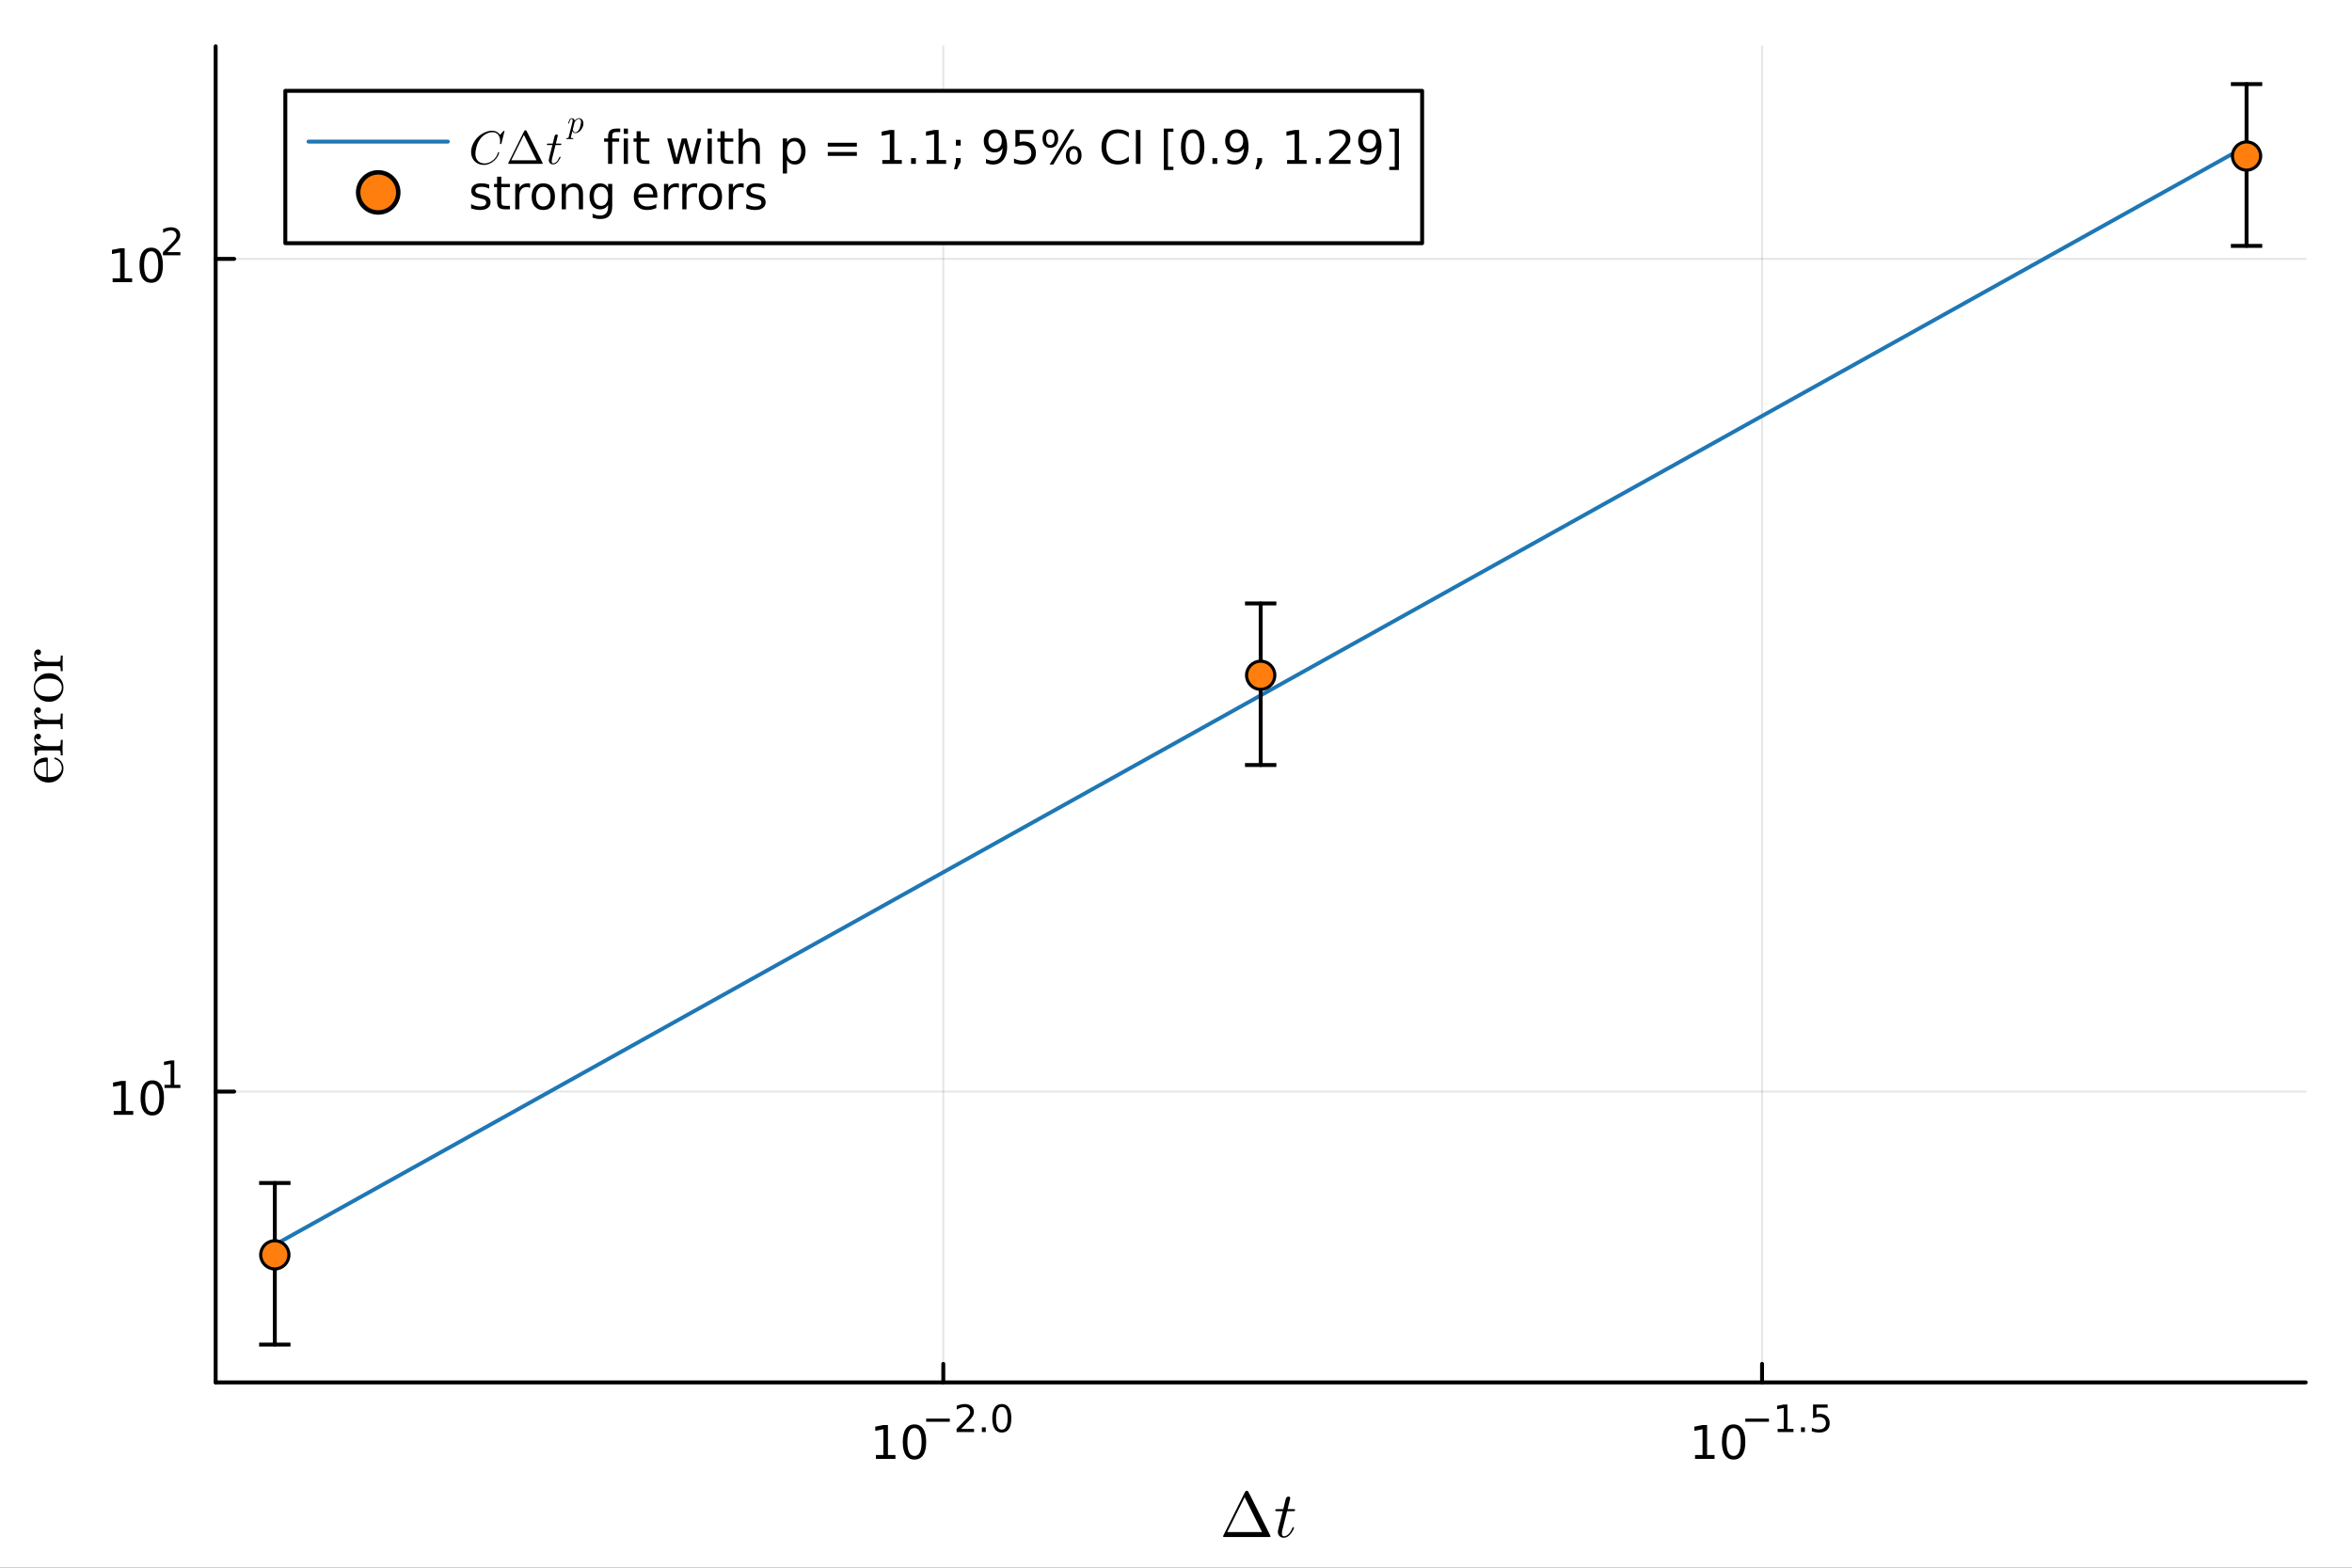 <?xml version="1.0" encoding="utf-8"?>
<svg xmlns="http://www.w3.org/2000/svg" xmlns:xlink="http://www.w3.org/1999/xlink" width="600" height="400" viewBox="0 0 2400 1600">
<rect x="0" y="0" width="2400" height="1600" fill="#333333" stroke="none"/>
<defs>
  <clipPath id="clip810">
    <rect x="0" y="0" width="2400" height="1600"/>
  </clipPath>
</defs>
<path clip-path="url(#clip810)" d="M0 1600 L2400 1600 L2400 0 L0 0  Z" fill="#ffffff" fill-rule="evenodd" fill-opacity="1"/>
<defs>
  <clipPath id="clip811">
    <rect x="480" y="0" width="1681" height="1600"/>
  </clipPath>
</defs>
<path clip-path="url(#clip810)" d="M220.057 1410.9 L2352.76 1410.9 L2352.76 47.244 L220.057 47.244  Z" fill="#ffffff" fill-rule="evenodd" fill-opacity="1"/>
<defs>
  <clipPath id="clip812">
    <rect x="220" y="47" width="2134" height="1365"/>
  </clipPath>
</defs>
<polyline clip-path="url(#clip812)" style="stroke:#000000; stroke-linecap:round; stroke-linejoin:round; stroke-width:2; stroke-opacity:0.1; fill:none" points="962.55,1410.9 962.55,47.244 "/>
<polyline clip-path="url(#clip812)" style="stroke:#000000; stroke-linecap:round; stroke-linejoin:round; stroke-width:2; stroke-opacity:0.1; fill:none" points="1798.01,1410.9 1798.01,47.244 "/>
<polyline clip-path="url(#clip812)" style="stroke:#000000; stroke-linecap:round; stroke-linejoin:round; stroke-width:2; stroke-opacity:0.1; fill:none" points="220.057,1114.07 2352.76,1114.07 "/>
<polyline clip-path="url(#clip812)" style="stroke:#000000; stroke-linecap:round; stroke-linejoin:round; stroke-width:2; stroke-opacity:0.1; fill:none" points="220.057,264.219 2352.76,264.219 "/>
<polyline clip-path="url(#clip810)" style="stroke:#000000; stroke-linecap:round; stroke-linejoin:round; stroke-width:4; stroke-opacity:1; fill:none" points="220.057,1410.9 2352.76,1410.9 "/>
<polyline clip-path="url(#clip810)" style="stroke:#000000; stroke-linecap:round; stroke-linejoin:round; stroke-width:4; stroke-opacity:1; fill:none" points="962.55,1410.9 962.55,1392 "/>
<polyline clip-path="url(#clip810)" style="stroke:#000000; stroke-linecap:round; stroke-linejoin:round; stroke-width:4; stroke-opacity:1; fill:none" points="1798.01,1410.9 1798.01,1392 "/>
<path clip-path="url(#clip810)" d="M893.792 1485.02 L901.431 1485.02 L901.431 1458.66 L893.121 1460.32 L893.121 1456.06 L901.384 1454.4 L906.06 1454.4 L906.06 1485.02 L913.699 1485.02 L913.699 1488.96 L893.792 1488.96 L893.792 1485.02 Z" fill="#000000" fill-rule="nonzero" fill-opacity="1" /><path clip-path="url(#clip810)" d="M933.143 1457.48 Q929.532 1457.48 927.704 1461.04 Q925.898 1464.58 925.898 1471.71 Q925.898 1478.82 927.704 1482.38 Q929.532 1485.92 933.143 1485.92 Q936.778 1485.92 938.583 1482.38 Q940.412 1478.82 940.412 1471.71 Q940.412 1464.58 938.583 1461.04 Q936.778 1457.48 933.143 1457.48 M933.143 1453.77 Q938.954 1453.77 942.009 1458.38 Q945.088 1462.96 945.088 1471.71 Q945.088 1480.44 942.009 1485.04 Q938.954 1489.63 933.143 1489.63 Q927.333 1489.63 924.255 1485.04 Q921.199 1480.44 921.199 1471.71 Q921.199 1462.96 924.255 1458.38 Q927.333 1453.77 933.143 1453.77 Z" fill="#000000" fill-rule="nonzero" fill-opacity="1" /><path clip-path="url(#clip810)" d="M945.088 1447.87 L969.199 1447.87 L969.199 1451.07 L945.088 1451.07 L945.088 1447.87 Z" fill="#000000" fill-rule="nonzero" fill-opacity="1" /><path clip-path="url(#clip810)" d="M980.672 1458.35 L993.932 1458.35 L993.932 1461.55 L976.102 1461.55 L976.102 1458.35 Q978.265 1456.11 981.989 1452.35 Q985.731 1448.57 986.691 1447.48 Q988.515 1445.43 989.23 1444.02 Q989.963 1442.59 989.963 1441.22 Q989.963 1438.98 988.383 1437.57 Q986.822 1436.16 984.302 1436.16 Q982.515 1436.16 980.522 1436.78 Q978.547 1437.4 976.29 1438.66 L976.29 1434.82 Q978.584 1433.9 980.578 1433.43 Q982.572 1432.96 984.227 1432.96 Q988.59 1432.96 991.186 1435.14 Q993.781 1437.32 993.781 1440.97 Q993.781 1442.7 993.123 1444.26 Q992.483 1445.8 990.772 1447.91 Q990.302 1448.46 987.781 1451.07 Q985.261 1453.67 980.672 1458.35 Z" fill="#000000" fill-rule="nonzero" fill-opacity="1" /><path clip-path="url(#clip810)" d="M1001.91 1456.77 L1005.87 1456.77 L1005.87 1461.55 L1001.91 1461.55 L1001.91 1456.77 Z" fill="#000000" fill-rule="nonzero" fill-opacity="1" /><path clip-path="url(#clip810)" d="M1022.27 1435.97 Q1019.34 1435.97 1017.86 1438.86 Q1016.39 1441.74 1016.39 1447.53 Q1016.39 1453.31 1017.86 1456.2 Q1019.34 1459.08 1022.27 1459.08 Q1025.23 1459.08 1026.69 1456.2 Q1028.18 1453.31 1028.18 1447.53 Q1028.18 1441.74 1026.69 1438.86 Q1025.23 1435.97 1022.27 1435.97 M1022.27 1432.96 Q1027 1432.96 1029.48 1436.7 Q1031.98 1440.43 1031.98 1447.53 Q1031.98 1454.62 1029.48 1458.37 Q1027 1462.09 1022.27 1462.09 Q1017.55 1462.09 1015.05 1458.37 Q1012.57 1454.62 1012.57 1447.53 Q1012.57 1440.43 1015.05 1436.7 Q1017.55 1432.96 1022.27 1432.96 Z" fill="#000000" fill-rule="nonzero" fill-opacity="1" /><path clip-path="url(#clip810)" d="M1729.65 1485.02 L1737.29 1485.02 L1737.29 1458.66 L1728.98 1460.32 L1728.98 1456.06 L1737.25 1454.4 L1741.92 1454.4 L1741.92 1485.02 L1749.56 1485.02 L1749.56 1488.96 L1729.65 1488.96 L1729.65 1485.02 Z" fill="#000000" fill-rule="nonzero" fill-opacity="1" /><path clip-path="url(#clip810)" d="M1769 1457.48 Q1765.39 1457.48 1763.56 1461.04 Q1761.76 1464.58 1761.76 1471.71 Q1761.76 1478.82 1763.56 1482.38 Q1765.39 1485.92 1769 1485.92 Q1772.64 1485.92 1774.44 1482.38 Q1776.27 1478.82 1776.27 1471.71 Q1776.27 1464.58 1774.44 1461.04 Q1772.64 1457.48 1769 1457.48 M1769 1453.77 Q1774.81 1453.77 1777.87 1458.38 Q1780.95 1462.96 1780.95 1471.71 Q1780.95 1480.44 1777.87 1485.04 Q1774.81 1489.63 1769 1489.63 Q1763.19 1489.63 1760.12 1485.04 Q1757.06 1480.44 1757.06 1471.71 Q1757.06 1462.96 1760.12 1458.38 Q1763.19 1453.77 1769 1453.77 Z" fill="#000000" fill-rule="nonzero" fill-opacity="1" /><path clip-path="url(#clip810)" d="M1780.95 1447.87 L1805.06 1447.87 L1805.06 1451.07 L1780.95 1451.07 L1780.95 1447.87 Z" fill="#000000" fill-rule="nonzero" fill-opacity="1" /><path clip-path="url(#clip810)" d="M1813.92 1458.35 L1820.13 1458.35 L1820.13 1436.93 L1813.37 1438.28 L1813.37 1434.82 L1820.09 1433.47 L1823.89 1433.47 L1823.89 1458.35 L1830.09 1458.35 L1830.09 1461.55 L1813.92 1461.55 L1813.92 1458.35 Z" fill="#000000" fill-rule="nonzero" fill-opacity="1" /><path clip-path="url(#clip810)" d="M1837.77 1456.77 L1841.74 1456.77 L1841.74 1461.55 L1837.77 1461.55 L1837.77 1456.77 Z" fill="#000000" fill-rule="nonzero" fill-opacity="1" /><path clip-path="url(#clip810)" d="M1850.05 1433.47 L1864.96 1433.47 L1864.96 1436.66 L1853.53 1436.66 L1853.53 1443.55 Q1854.36 1443.27 1855.18 1443.13 Q1856.01 1442.98 1856.84 1442.98 Q1861.54 1442.98 1864.29 1445.56 Q1867.03 1448.14 1867.03 1452.54 Q1867.03 1457.07 1864.21 1459.59 Q1861.39 1462.09 1856.26 1462.09 Q1854.49 1462.09 1852.64 1461.79 Q1850.82 1461.49 1848.86 1460.89 L1848.86 1457.07 Q1850.56 1457.99 1852.36 1458.44 Q1854.17 1458.89 1856.18 1458.89 Q1859.43 1458.89 1861.33 1457.18 Q1863.23 1455.47 1863.23 1452.54 Q1863.23 1449.6 1861.33 1447.89 Q1859.43 1446.18 1856.18 1446.18 Q1854.66 1446.18 1853.13 1446.52 Q1851.63 1446.86 1850.05 1447.57 L1850.05 1433.47 Z" fill="#000000" fill-rule="nonzero" fill-opacity="1" /><path clip-path="url(#clip810)" d="M1247.95 1568.04 Q1247.95 1567.79 1248.82 1566.11 Q1249.69 1564.41 1252.75 1558.32 Q1255.81 1552.2 1258.97 1545.79 L1270.34 1522.92 Q1271.14 1521.48 1272.17 1521.48 Q1273.11 1521.48 1273.53 1522.05 Q1273.94 1522.63 1275.88 1526.53 Q1276.88 1528.43 1277.46 1529.66 L1296.1 1566.98 Q1296.42 1567.79 1296.46 1568.04 Q1296.46 1568.69 1295.33 1568.69 L1249.69 1568.69 Q1247.95 1568.69 1247.95 1568.04 M1252.3 1563.66 L1287.79 1563.66 L1270.05 1528.05 L1252.3 1563.66 Z" fill="#000000" fill-rule="nonzero" fill-opacity="1" /><path clip-path="url(#clip810)" d="M1321.54 1540.99 Q1321.54 1541.89 1321.12 1542.12 Q1320.71 1542.31 1319.55 1542.31 L1313.36 1542.31 L1308.47 1561.76 Q1308.08 1563.47 1308.08 1564.92 Q1308.08 1566.53 1308.56 1567.24 Q1309.08 1567.95 1310.14 1567.95 Q1312.24 1567.95 1314.49 1566.05 Q1316.78 1564.15 1318.71 1559.51 Q1318.97 1558.9 1319.1 1558.77 Q1319.26 1558.61 1319.68 1558.61 Q1320.48 1558.61 1320.48 1559.25 Q1320.48 1559.48 1320.03 1560.51 Q1319.61 1561.54 1318.68 1563.05 Q1317.77 1564.57 1316.58 1565.98 Q1315.42 1567.4 1313.65 1568.43 Q1311.88 1569.43 1309.98 1569.43 Q1307.31 1569.43 1305.6 1567.72 Q1303.93 1566.02 1303.93 1563.34 Q1303.93 1562.47 1304.6 1559.7 Q1305.28 1556.9 1308.95 1542.31 L1303.12 1542.31 Q1302.32 1542.31 1301.99 1542.28 Q1301.7 1542.25 1301.48 1542.09 Q1301.29 1541.89 1301.29 1541.51 Q1301.29 1540.9 1301.54 1540.64 Q1301.8 1540.35 1302.12 1540.32 Q1302.48 1540.25 1303.28 1540.25 L1309.47 1540.25 L1312.04 1529.78 Q1312.3 1528.75 1312.94 1528.17 Q1313.62 1527.56 1314.01 1527.5 Q1314.39 1527.4 1314.68 1527.4 Q1315.55 1527.4 1316.07 1527.88 Q1316.58 1528.34 1316.58 1529.17 Q1316.58 1529.62 1313.88 1540.25 L1319.68 1540.25 Q1320.42 1540.25 1320.71 1540.28 Q1321.03 1540.32 1321.29 1540.48 Q1321.54 1540.64 1321.54 1540.99 Z" fill="#000000" fill-rule="nonzero" fill-opacity="1" /><polyline clip-path="url(#clip810)" style="stroke:#000000; stroke-linecap:round; stroke-linejoin:round; stroke-width:4; stroke-opacity:1; fill:none" points="220.057,1410.9 220.057,47.244 "/>
<polyline clip-path="url(#clip810)" style="stroke:#000000; stroke-linecap:round; stroke-linejoin:round; stroke-width:4; stroke-opacity:1; fill:none" points="220.057,1114.07 238.955,1114.07 "/>
<polyline clip-path="url(#clip810)" style="stroke:#000000; stroke-linecap:round; stroke-linejoin:round; stroke-width:4; stroke-opacity:1; fill:none" points="220.057,264.219 238.955,264.219 "/>
<path clip-path="url(#clip810)" d="M116.041 1133.87 L123.68 1133.87 L123.68 1107.5 L115.37 1109.17 L115.37 1104.91 L123.634 1103.24 L128.31 1103.24 L128.31 1133.87 L135.948 1133.87 L135.948 1137.8 L116.041 1137.8 L116.041 1133.87 Z" fill="#000000" fill-rule="nonzero" fill-opacity="1" /><path clip-path="url(#clip810)" d="M155.393 1106.32 Q151.782 1106.32 149.953 1109.88 Q148.147 1113.43 148.147 1120.56 Q148.147 1127.66 149.953 1131.23 Q151.782 1134.77 155.393 1134.77 Q159.027 1134.77 160.833 1131.23 Q162.661 1127.66 162.661 1120.56 Q162.661 1113.43 160.833 1109.88 Q159.027 1106.32 155.393 1106.32 M155.393 1102.62 Q161.203 1102.62 164.258 1107.22 Q167.337 1111.81 167.337 1120.56 Q167.337 1129.28 164.258 1133.89 Q161.203 1138.47 155.393 1138.47 Q149.583 1138.47 146.504 1133.89 Q143.448 1129.28 143.448 1120.56 Q143.448 1111.81 146.504 1107.22 Q149.583 1102.62 155.393 1102.62 Z" fill="#000000" fill-rule="nonzero" fill-opacity="1" /><path clip-path="url(#clip810)" d="M167.883 1107.19 L174.089 1107.19 L174.089 1085.77 L167.337 1087.12 L167.337 1083.66 L174.052 1082.31 L177.851 1082.31 L177.851 1107.19 L184.057 1107.19 L184.057 1110.39 L167.883 1110.39 L167.883 1107.19 Z" fill="#000000" fill-rule="nonzero" fill-opacity="1" /><path clip-path="url(#clip810)" d="M114.931 284.011 L122.57 284.011 L122.57 257.646 L114.26 259.312 L114.26 255.053 L122.524 253.386 L127.2 253.386 L127.2 284.011 L134.839 284.011 L134.839 287.946 L114.931 287.946 L114.931 284.011 Z" fill="#000000" fill-rule="nonzero" fill-opacity="1" /><path clip-path="url(#clip810)" d="M154.283 256.465 Q150.672 256.465 148.843 260.03 Q147.038 263.572 147.038 270.701 Q147.038 277.808 148.843 281.372 Q150.672 284.914 154.283 284.914 Q157.917 284.914 159.723 281.372 Q161.552 277.808 161.552 270.701 Q161.552 263.572 159.723 260.03 Q157.917 256.465 154.283 256.465 M154.283 252.761 Q160.093 252.761 163.149 257.368 Q166.227 261.951 166.227 270.701 Q166.227 279.428 163.149 284.034 Q160.093 288.618 154.283 288.618 Q148.473 288.618 145.394 284.034 Q142.339 279.428 142.339 270.701 Q142.339 261.951 145.394 257.368 Q148.473 252.761 154.283 252.761 Z" fill="#000000" fill-rule="nonzero" fill-opacity="1" /><path clip-path="url(#clip810)" d="M170.798 257.339 L184.057 257.339 L184.057 260.536 L166.227 260.536 L166.227 257.339 Q168.39 255.101 172.114 251.339 Q175.857 247.559 176.816 246.468 Q178.641 244.418 179.355 243.007 Q180.089 241.578 180.089 240.205 Q180.089 237.967 178.509 236.556 Q176.948 235.146 174.428 235.146 Q172.641 235.146 170.647 235.766 Q168.672 236.387 166.416 237.647 L166.416 233.81 Q168.71 232.889 170.704 232.418 Q172.697 231.948 174.352 231.948 Q178.716 231.948 181.311 234.13 Q183.907 236.312 183.907 239.96 Q183.907 241.691 183.249 243.252 Q182.609 244.794 180.898 246.9 Q180.427 247.446 177.907 250.06 Q175.387 252.656 170.798 257.339 Z" fill="#000000" fill-rule="nonzero" fill-opacity="1" /><path clip-path="url(#clip810)" d="M49.497 798.693 Q43.281 798.693 38.869 794.699 Q34.457 790.706 34.457 784.973 Q34.457 779.176 38.225 776.181 Q41.993 773.154 47.403 773.154 Q48.402 773.154 48.595 773.411 Q48.788 773.669 48.788 774.796 L48.788 793.218 Q55.519 793.218 58.675 791.221 Q63.088 788.451 63.088 783.782 Q63.088 783.138 62.959 782.365 Q62.83 781.592 62.282 780.014 Q61.703 778.435 60.189 777.051 Q58.675 775.666 56.292 774.861 Q55.358 774.667 55.39 774.023 Q55.39 773.154 56.163 773.154 Q56.743 773.154 58.063 773.798 Q59.352 774.41 60.898 775.601 Q62.444 776.793 63.603 779.112 Q64.762 781.398 64.762 784.168 Q64.762 789.965 60.382 794.345 Q55.97 798.693 49.497 798.693 M47.403 793.154 L47.403 777.502 Q46.019 777.502 44.473 777.759 Q42.927 777.985 40.801 778.693 Q38.643 779.369 37.291 780.98 Q35.938 782.59 35.938 784.973 Q35.938 786.036 36.389 787.195 Q36.84 788.323 37.935 789.708 Q39.03 791.092 41.51 792.059 Q43.989 793.025 47.403 793.154 Z" fill="#000000" fill-rule="nonzero" fill-opacity="1" /><path clip-path="url(#clip810)" d="M64.022 771.017 L61.993 771.017 Q61.993 767.507 61.574 766.702 Q61.123 765.864 58.998 765.864 L41.316 765.864 Q38.869 765.864 38.257 766.734 Q37.645 767.571 37.645 771.017 L35.584 771.017 L34.875 761.839 L42.122 761.839 Q39.288 760.905 37.097 758.94 Q34.875 756.943 34.875 753.723 Q34.875 751.597 36.067 750.244 Q37.258 748.86 38.901 748.86 Q40.35 748.86 41.091 749.761 Q41.8 750.631 41.8 751.694 Q41.8 752.885 41.059 753.723 Q40.286 754.528 38.965 754.528 Q38.16 754.528 37.548 754.174 Q36.904 753.787 36.679 753.497 Q36.453 753.207 36.389 753.014 Q36.325 753.143 36.325 753.723 Q36.325 757.362 39.964 759.455 Q43.571 761.517 48.724 761.517 L58.869 761.517 Q60.769 761.517 61.381 760.744 Q61.993 759.938 61.993 756.492 L61.993 755.108 L64.022 755.108 Q63.828 757.748 63.828 763.481 Q63.828 764.286 63.861 765.542 Q63.893 766.798 63.957 768.441 Q64.022 770.083 64.022 771.017 Z" fill="#000000" fill-rule="nonzero" fill-opacity="1" /><path clip-path="url(#clip810)" d="M64.022 744.136 L61.993 744.136 Q61.993 740.626 61.574 739.821 Q61.123 738.983 58.998 738.983 L41.316 738.983 Q38.869 738.983 38.257 739.853 Q37.645 740.69 37.645 744.136 L35.584 744.136 L34.875 734.958 L42.122 734.958 Q39.288 734.024 37.097 732.059 Q34.875 730.062 34.875 726.842 Q34.875 724.716 36.067 723.364 Q37.258 721.979 38.901 721.979 Q40.35 721.979 41.091 722.881 Q41.8 723.75 41.8 724.813 Q41.8 726.005 41.059 726.842 Q40.286 727.647 38.965 727.647 Q38.16 727.647 37.548 727.293 Q36.904 726.906 36.679 726.616 Q36.453 726.327 36.389 726.133 Q36.325 726.262 36.325 726.842 Q36.325 730.481 39.964 732.575 Q43.571 734.636 48.724 734.636 L58.869 734.636 Q60.769 734.636 61.381 733.863 Q61.993 733.058 61.993 729.612 L61.993 728.227 L64.022 728.227 Q63.828 730.868 63.828 736.6 Q63.828 737.405 63.861 738.661 Q63.893 739.917 63.957 741.56 Q64.022 743.202 64.022 744.136 Z" fill="#000000" fill-rule="nonzero" fill-opacity="1" /><path clip-path="url(#clip810)" d="M60.479 711.963 Q56.163 716.311 49.915 716.311 Q43.635 716.311 39.062 712.059 Q34.457 707.776 34.457 701.657 Q34.457 695.667 39.03 691.383 Q43.571 687.068 49.915 687.068 Q56.131 687.068 60.447 691.416 Q64.762 695.731 64.762 701.721 Q64.762 707.583 60.479 711.963 M49.368 710.836 Q55.777 710.836 58.675 709.161 Q63.088 706.584 63.088 701.657 Q63.088 699.209 61.767 697.18 Q60.447 695.119 58.224 693.992 Q55.326 692.543 49.368 692.543 Q43.023 692.543 40.221 694.282 Q35.938 696.858 35.938 701.721 Q35.938 703.847 37.065 705.94 Q38.16 708.002 40.35 709.258 Q43.249 710.836 49.368 710.836 Z" fill="#000000" fill-rule="nonzero" fill-opacity="1" /><path clip-path="url(#clip810)" d="M64.022 684.967 L61.993 684.967 Q61.993 681.456 61.574 680.651 Q61.123 679.814 58.998 679.814 L41.316 679.814 Q38.869 679.814 38.257 680.683 Q37.645 681.521 37.645 684.967 L35.584 684.967 L34.875 675.788 L42.122 675.788 Q39.288 674.854 37.097 672.889 Q34.875 670.893 34.875 667.672 Q34.875 665.546 36.067 664.194 Q37.258 662.809 38.901 662.809 Q40.35 662.809 41.091 663.711 Q41.8 664.58 41.8 665.643 Q41.8 666.835 41.059 667.672 Q40.286 668.477 38.965 668.477 Q38.16 668.477 37.548 668.123 Q36.904 667.736 36.679 667.447 Q36.453 667.157 36.389 666.963 Q36.325 667.092 36.325 667.672 Q36.325 671.311 39.964 673.405 Q43.571 675.466 48.724 675.466 L58.869 675.466 Q60.769 675.466 61.381 674.693 Q61.993 673.888 61.993 670.442 L61.993 669.057 L64.022 669.057 Q63.828 671.698 63.828 677.43 Q63.828 678.236 63.861 679.492 Q63.893 680.748 63.957 682.39 Q64.022 684.033 64.022 684.967 Z" fill="#000000" fill-rule="nonzero" fill-opacity="1" /><polyline clip-path="url(#clip812)" style="stroke:#1f77b4; stroke-linecap:round; stroke-linejoin:round; stroke-width:4; stroke-opacity:1; fill:none" points="2292.4,148.981 1286.41,709.713 280.417,1270.44 "/>
<polyline clip-path="url(#clip812)" style="stroke:#000000; stroke-linecap:round; stroke-linejoin:round; stroke-width:4; stroke-opacity:1; fill:none" points="2292.4,250.96 2292.4,85.838 "/>
<polyline clip-path="url(#clip812)" style="stroke:#000000; stroke-linecap:round; stroke-linejoin:round; stroke-width:4; stroke-opacity:1; fill:none" points="1286.41,780.78 1286.41,615.874 "/>
<polyline clip-path="url(#clip812)" style="stroke:#000000; stroke-linecap:round; stroke-linejoin:round; stroke-width:4; stroke-opacity:1; fill:none" points="280.417,1372.3 280.417,1207.38 "/>
<line clip-path="url(#clip812)" x1="2308.4" y1="250.96" x2="2276.4" y2="250.96" style="stroke:#000000; stroke-width:4; stroke-opacity:1"/>
<line clip-path="url(#clip812)" x1="2308.4" y1="85.838" x2="2276.4" y2="85.838" style="stroke:#000000; stroke-width:4; stroke-opacity:1"/>
<line clip-path="url(#clip812)" x1="1302.41" y1="780.78" x2="1270.41" y2="780.78" style="stroke:#000000; stroke-width:4; stroke-opacity:1"/>
<line clip-path="url(#clip812)" x1="1302.41" y1="615.874" x2="1270.41" y2="615.874" style="stroke:#000000; stroke-width:4; stroke-opacity:1"/>
<line clip-path="url(#clip812)" x1="296.417" y1="1372.3" x2="264.417" y2="1372.3" style="stroke:#000000; stroke-width:4; stroke-opacity:1"/>
<line clip-path="url(#clip812)" x1="296.417" y1="1207.38" x2="264.417" y2="1207.38" style="stroke:#000000; stroke-width:4; stroke-opacity:1"/>
<circle clip-path="url(#clip812)" cx="2292.4" cy="159.241" r="14.4" fill="#ff7e0d" fill-rule="evenodd" fill-opacity="1" stroke="#000000" stroke-opacity="1" stroke-width="3.2"/>
<circle clip-path="url(#clip812)" cx="1286.41" cy="689.193" r="14.4" fill="#ff7e0d" fill-rule="evenodd" fill-opacity="1" stroke="#000000" stroke-opacity="1" stroke-width="3.2"/>
<circle clip-path="url(#clip812)" cx="280.417" cy="1280.7" r="14.4" fill="#ff7e0d" fill-rule="evenodd" fill-opacity="1" stroke="#000000" stroke-opacity="1" stroke-width="3.2"/>
<path clip-path="url(#clip810)" d="M291.147 248.219 L1451.16 248.219 L1451.16 92.699 L291.147 92.699  Z" fill="#ffffff" fill-rule="evenodd" fill-opacity="1"/>
<polyline clip-path="url(#clip810)" style="stroke:#000000; stroke-linecap:round; stroke-linejoin:round; stroke-width:4; stroke-opacity:1; fill:none" points="291.147,248.219 1451.16,248.219 1451.16,92.699 291.147,92.699 291.147,248.219 "/>
<polyline clip-path="url(#clip810)" style="stroke:#1f77b4; stroke-linecap:round; stroke-linejoin:round; stroke-width:4; stroke-opacity:1; fill:none" points="314.844,144.539 457.024,144.539 "/>
<path clip-path="url(#clip810)" d="M514.777 133.915 L511.755 146.142 Q511.544 146.915 511.404 147.008 Q511.287 147.102 510.912 147.102 Q510.186 147.102 510.186 146.61 Q510.186 146.563 510.256 145.954 Q510.326 145.322 510.326 144.174 Q510.326 139.935 508.265 137.428 Q506.227 134.922 502.597 134.922 Q499.458 134.922 496.296 136.515 Q493.158 138.108 490.909 140.708 Q489.223 142.675 487.981 145.158 Q486.763 147.641 486.178 149.913 Q485.616 152.185 485.358 153.894 Q485.1 155.604 485.1 156.846 Q485.1 158.649 485.475 160.172 Q485.873 161.694 486.576 162.772 Q487.279 163.826 488.169 164.645 Q489.082 165.442 490.136 165.91 Q491.214 166.379 492.291 166.613 Q493.369 166.824 494.493 166.824 Q499.013 166.824 503.323 163.31 Q506.743 160.429 508.172 155.721 Q508.289 155.253 508.78 155.253 Q509.366 155.253 509.366 155.721 Q509.366 155.815 509.249 156.283 Q509.132 156.729 508.78 157.642 Q508.429 158.532 507.89 159.539 Q507.352 160.546 506.345 161.811 Q505.337 163.076 504.096 164.177 Q501.988 166.004 499.318 167.152 Q496.648 168.299 493.72 168.299 Q490.066 168.299 487.115 166.683 Q484.164 165.067 482.43 162.045 Q480.72 159.024 480.72 155.159 Q480.72 151.084 482.594 147.078 Q484.468 143.073 487.443 140.099 Q490.417 137.124 494.352 135.274 Q498.287 133.423 502.222 133.423 Q503.721 133.423 505.056 133.821 Q506.391 134.22 507.188 134.711 Q508.008 135.203 508.734 135.929 Q509.46 136.632 509.694 136.96 Q509.952 137.288 510.186 137.686 L513.535 134.009 Q514.121 133.423 514.261 133.423 Q514.542 133.423 514.66 133.587 Q514.777 133.751 514.777 133.915 Z" fill="#000000" fill-rule="nonzero" fill-opacity="1" /><path clip-path="url(#clip810)" d="M518.515 166.777 Q518.515 166.589 519.148 165.371 Q519.78 164.13 522.005 159.703 Q524.231 155.253 526.526 150.592 L534.794 133.962 Q535.38 132.908 536.129 132.908 Q536.808 132.908 537.113 133.329 Q537.417 133.751 538.823 136.585 Q539.549 137.967 539.97 138.857 L553.532 166.004 Q553.766 166.589 553.79 166.777 Q553.79 167.245 552.97 167.245 L519.78 167.245 Q518.515 167.245 518.515 166.777 M521.678 163.591 L547.489 163.591 L534.583 137.686 L521.678 163.591 Z" fill="#000000" fill-rule="nonzero" fill-opacity="1" /><path clip-path="url(#clip810)" d="M572.793 147.102 Q572.793 147.758 572.488 147.922 Q572.184 148.062 571.341 148.062 L566.844 148.062 L563.283 162.209 Q563.002 163.451 563.002 164.505 Q563.002 165.676 563.354 166.191 Q563.728 166.706 564.501 166.706 Q566.024 166.706 567.663 165.325 Q569.326 163.943 570.732 160.57 Q570.919 160.125 571.013 160.031 Q571.13 159.914 571.434 159.914 Q572.02 159.914 572.02 160.382 Q572.02 160.546 571.692 161.296 Q571.388 162.045 570.708 163.146 Q570.052 164.247 569.186 165.278 Q568.343 166.308 567.054 167.058 Q565.766 167.784 564.384 167.784 Q562.44 167.784 561.199 166.543 Q559.981 165.301 559.981 163.357 Q559.981 162.725 560.473 160.71 Q560.965 158.673 563.635 148.062 L559.395 148.062 Q558.81 148.062 558.575 148.039 Q558.365 148.015 558.201 147.898 Q558.06 147.758 558.06 147.477 Q558.06 147.032 558.248 146.844 Q558.435 146.633 558.669 146.61 Q558.927 146.563 559.512 146.563 L564.009 146.563 L565.883 138.951 Q566.071 138.201 566.539 137.78 Q567.031 137.335 567.312 137.288 Q567.593 137.218 567.804 137.218 Q568.436 137.218 568.811 137.569 Q569.186 137.897 569.186 138.506 Q569.186 138.834 567.218 146.563 L571.434 146.563 Q571.973 146.563 572.184 146.587 Q572.418 146.61 572.606 146.727 Q572.793 146.844 572.793 147.102 Z" fill="#000000" fill-rule="nonzero" fill-opacity="1" /><path clip-path="url(#clip810)" d="M595.302 125.999 Q595.302 128.392 594.088 130.704 Q592.892 133.016 591.006 134.442 Q589.121 135.852 587.202 135.852 Q586.055 135.852 585.284 135.229 Q584.53 134.59 584.12 133.688 Q583.808 134.803 583.136 137.476 Q582.464 140.148 582.464 140.41 Q582.464 140.558 582.497 140.624 Q582.529 140.689 582.677 140.771 Q582.825 140.87 583.185 140.902 Q583.546 140.952 584.153 140.952 Q584.464 140.952 584.579 140.952 Q584.71 140.968 584.825 141.05 Q584.956 141.132 584.956 141.312 Q584.956 141.984 584.349 141.984 Q583.808 141.984 582.693 141.935 Q581.578 141.886 581.021 141.886 Q580.546 141.886 579.595 141.935 Q578.644 141.984 578.201 141.984 Q577.758 141.984 577.758 141.591 Q577.758 141.361 577.824 141.214 Q577.873 141.083 578.004 141.017 Q578.135 140.968 578.25 140.952 Q578.349 140.952 578.545 140.952 Q579.299 140.952 579.627 140.82 Q579.955 140.706 580.07 140.46 Q580.201 140.23 580.349 139.574 L584.12 124.621 Q584.349 123.621 584.349 122.916 Q584.349 122.031 584.071 121.703 Q583.792 121.375 583.3 121.375 Q582.447 121.375 581.89 122.392 Q581.333 123.408 580.857 125.376 Q580.71 125.917 580.611 126.031 Q580.529 126.146 580.283 126.146 Q579.873 126.13 579.873 125.802 Q579.873 125.72 580.005 125.195 Q580.136 124.654 580.382 123.867 Q580.644 123.064 580.923 122.556 Q581.087 122.211 581.234 121.982 Q581.382 121.752 581.677 121.391 Q581.988 121.031 582.431 120.834 Q582.874 120.637 583.415 120.637 Q584.464 120.637 585.333 121.26 Q586.202 121.883 586.432 123.146 Q587.366 122.047 588.514 121.342 Q589.662 120.637 590.826 120.637 Q592.76 120.637 594.023 122.146 Q595.302 123.638 595.302 125.999 M592.875 124.523 Q592.875 123.031 592.301 122.211 Q591.744 121.375 590.727 121.375 Q589.465 121.375 588.006 122.654 Q586.563 123.867 586.268 124.998 L584.612 131.573 L584.513 132.114 Q584.513 132.213 584.563 132.508 Q584.628 132.786 584.808 133.246 Q585.005 133.705 585.268 134.115 Q585.546 134.508 586.038 134.803 Q586.546 135.098 587.169 135.098 Q588.17 135.098 589.252 134.213 Q590.35 133.328 591.17 131.655 Q591.678 130.573 592.268 128.245 Q592.875 125.9 592.875 124.523 Z" fill="#000000" fill-rule="nonzero" fill-opacity="1" /><path clip-path="url(#clip810)" d="M632.909 131.227 L632.909 134.769 L628.835 134.769 Q626.543 134.769 625.64 135.694 Q624.761 136.62 624.761 139.028 L624.761 141.319 L631.775 141.319 L631.775 144.63 L624.761 144.63 L624.761 167.245 L620.478 167.245 L620.478 144.63 L616.404 144.63 L616.404 141.319 L620.478 141.319 L620.478 139.514 Q620.478 135.185 622.492 133.218 Q624.506 131.227 628.881 131.227 L632.909 131.227 Z" fill="#000000" fill-rule="nonzero" fill-opacity="1" /><path clip-path="url(#clip810)" d="M636.474 141.319 L640.733 141.319 L640.733 167.245 L636.474 167.245 L636.474 141.319 M636.474 131.227 L640.733 131.227 L640.733 136.62 L636.474 136.62 L636.474 131.227 Z" fill="#000000" fill-rule="nonzero" fill-opacity="1" /><path clip-path="url(#clip810)" d="M653.858 133.958 L653.858 141.319 L662.631 141.319 L662.631 144.63 L653.858 144.63 L653.858 158.704 Q653.858 161.875 654.714 162.778 Q655.594 163.68 658.256 163.68 L662.631 163.68 L662.631 167.245 L658.256 167.245 Q653.325 167.245 651.45 165.417 Q649.575 163.565 649.575 158.704 L649.575 144.63 L646.45 144.63 L646.45 141.319 L649.575 141.319 L649.575 133.958 L653.858 133.958 Z" fill="#000000" fill-rule="nonzero" fill-opacity="1" /><path clip-path="url(#clip810)" d="M680.825 141.319 L685.085 141.319 L690.409 161.551 L695.709 141.319 L700.733 141.319 L706.057 161.551 L711.358 141.319 L715.617 141.319 L708.834 167.245 L703.811 167.245 L698.233 145.995 L692.631 167.245 L687.608 167.245 L680.825 141.319 Z" fill="#000000" fill-rule="nonzero" fill-opacity="1" /><path clip-path="url(#clip810)" d="M722.075 141.319 L726.334 141.319 L726.334 167.245 L722.075 167.245 L722.075 141.319 M722.075 131.227 L726.334 131.227 L726.334 136.62 L722.075 136.62 L722.075 131.227 Z" fill="#000000" fill-rule="nonzero" fill-opacity="1" /><path clip-path="url(#clip810)" d="M739.459 133.958 L739.459 141.319 L748.232 141.319 L748.232 144.63 L739.459 144.63 L739.459 158.704 Q739.459 161.875 740.316 162.778 Q741.195 163.68 743.857 163.68 L748.232 163.68 L748.232 167.245 L743.857 167.245 Q738.927 167.245 737.052 165.417 Q735.177 163.565 735.177 158.704 L735.177 144.63 L732.052 144.63 L732.052 141.319 L735.177 141.319 L735.177 133.958 L739.459 133.958 Z" fill="#000000" fill-rule="nonzero" fill-opacity="1" /><path clip-path="url(#clip810)" d="M775.385 151.597 L775.385 167.245 L771.126 167.245 L771.126 151.736 Q771.126 148.055 769.691 146.227 Q768.255 144.398 765.385 144.398 Q761.936 144.398 759.945 146.597 Q757.955 148.796 757.955 152.592 L757.955 167.245 L753.672 167.245 L753.672 131.227 L757.955 131.227 L757.955 145.347 Q759.482 143.009 761.542 141.852 Q763.626 140.694 766.334 140.694 Q770.802 140.694 773.093 143.472 Q775.385 146.227 775.385 151.597 Z" fill="#000000" fill-rule="nonzero" fill-opacity="1" /><path clip-path="url(#clip810)" d="M803.07 163.356 L803.07 177.106 L798.788 177.106 L798.788 141.319 L803.07 141.319 L803.07 145.255 Q804.413 142.94 806.45 141.829 Q808.51 140.694 811.357 140.694 Q816.079 140.694 819.019 144.444 Q821.982 148.194 821.982 154.305 Q821.982 160.417 819.019 164.167 Q816.079 167.916 811.357 167.916 Q808.51 167.916 806.45 166.805 Q804.413 165.671 803.07 163.356 M817.561 154.305 Q817.561 149.606 815.616 146.944 Q813.695 144.259 810.315 144.259 Q806.936 144.259 804.991 146.944 Q803.07 149.606 803.07 154.305 Q803.07 159.004 804.991 161.69 Q806.936 164.352 810.315 164.352 Q813.695 164.352 815.616 161.69 Q817.561 159.004 817.561 154.305 Z" fill="#000000" fill-rule="nonzero" fill-opacity="1" /><path clip-path="url(#clip810)" d="M844.667 145.718 L874.343 145.718 L874.343 149.606 L844.667 149.606 L844.667 145.718 M844.667 155.162 L874.343 155.162 L874.343 159.097 L844.667 159.097 L844.667 155.162 Z" fill="#000000" fill-rule="nonzero" fill-opacity="1" /><path clip-path="url(#clip810)" d="M900.315 163.31 L907.954 163.31 L907.954 136.944 L899.644 138.611 L899.644 134.352 L907.907 132.685 L912.583 132.685 L912.583 163.31 L920.222 163.31 L920.222 167.245 L900.315 167.245 L900.315 163.31 Z" fill="#000000" fill-rule="nonzero" fill-opacity="1" /><path clip-path="url(#clip810)" d="M929.667 161.366 L934.551 161.366 L934.551 167.245 L929.667 167.245 L929.667 161.366 Z" fill="#000000" fill-rule="nonzero" fill-opacity="1" /><path clip-path="url(#clip810)" d="M945.546 163.31 L953.185 163.31 L953.185 136.944 L944.875 138.611 L944.875 134.352 L953.139 132.685 L957.815 132.685 L957.815 163.31 L965.453 163.31 L965.453 167.245 L945.546 167.245 L945.546 163.31 Z" fill="#000000" fill-rule="nonzero" fill-opacity="1" /><path clip-path="url(#clip810)" d="M975.384 142.731 L980.268 142.731 L980.268 148.611 L975.384 148.611 L975.384 142.731 M975.384 161.366 L980.268 161.366 L980.268 165.347 L976.472 172.754 L973.486 172.754 L975.384 165.347 L975.384 161.366 Z" fill="#000000" fill-rule="nonzero" fill-opacity="1" /><path clip-path="url(#clip810)" d="M1006.08 166.528 L1006.08 162.268 Q1007.84 163.102 1009.64 163.542 Q1011.45 163.981 1013.18 163.981 Q1017.81 163.981 1020.24 160.879 Q1022.7 157.755 1023.05 151.412 Q1021.7 153.403 1019.64 154.467 Q1017.58 155.532 1015.08 155.532 Q1009.9 155.532 1006.87 152.407 Q1003.86 149.259 1003.86 143.819 Q1003.86 138.495 1007 135.278 Q1010.15 132.06 1015.38 132.06 Q1021.38 132.06 1024.53 136.667 Q1027.7 141.25 1027.7 150 Q1027.7 158.171 1023.81 163.055 Q1019.94 167.916 1013.39 167.916 Q1011.63 167.916 1009.83 167.569 Q1008.02 167.222 1006.08 166.528 M1015.38 151.875 Q1018.53 151.875 1020.36 149.722 Q1022.21 147.569 1022.21 143.819 Q1022.21 140.093 1020.36 137.94 Q1018.53 135.764 1015.38 135.764 Q1012.24 135.764 1010.38 137.94 Q1008.56 140.093 1008.56 143.819 Q1008.56 147.569 1010.38 149.722 Q1012.24 151.875 1015.38 151.875 Z" fill="#000000" fill-rule="nonzero" fill-opacity="1" /><path clip-path="url(#clip810)" d="M1036.15 132.685 L1054.5 132.685 L1054.5 136.62 L1040.43 136.62 L1040.43 145.093 Q1041.45 144.745 1042.47 144.583 Q1043.49 144.398 1044.5 144.398 Q1050.29 144.398 1053.67 147.569 Q1057.05 150.741 1057.05 156.157 Q1057.05 161.736 1053.58 164.838 Q1050.11 167.916 1043.79 167.916 Q1041.61 167.916 1039.34 167.546 Q1037.1 167.176 1034.69 166.435 L1034.69 161.736 Q1036.77 162.87 1038.99 163.426 Q1041.22 163.981 1043.69 163.981 Q1047.7 163.981 1050.04 161.875 Q1052.37 159.768 1052.37 156.157 Q1052.37 152.546 1050.04 150.44 Q1047.7 148.333 1043.69 148.333 Q1041.82 148.333 1039.94 148.75 Q1038.09 149.167 1036.15 150.046 L1036.15 132.685 Z" fill="#000000" fill-rule="nonzero" fill-opacity="1" /><path clip-path="url(#clip810)" d="M1095.66 152.037 Q1093.65 152.037 1092.49 153.75 Q1091.36 155.463 1091.36 158.518 Q1091.36 161.528 1092.49 163.264 Q1093.65 164.977 1095.66 164.977 Q1097.63 164.977 1098.76 163.264 Q1099.92 161.528 1099.92 158.518 Q1099.92 155.486 1098.76 153.773 Q1097.63 152.037 1095.66 152.037 M1095.66 149.097 Q1099.32 149.097 1101.47 151.643 Q1103.62 154.19 1103.62 158.518 Q1103.62 162.847 1101.45 165.393 Q1099.3 167.916 1095.66 167.916 Q1091.96 167.916 1089.8 165.393 Q1087.65 162.847 1087.65 158.518 Q1087.65 154.167 1089.8 151.643 Q1091.98 149.097 1095.66 149.097 M1071.77 135 Q1069.78 135 1068.62 136.736 Q1067.49 138.449 1067.49 141.458 Q1067.49 144.514 1068.62 146.227 Q1069.76 147.94 1071.77 147.94 Q1073.79 147.94 1074.92 146.227 Q1076.08 144.514 1076.08 141.458 Q1076.08 138.472 1074.92 136.736 Q1073.76 135 1071.77 135 M1092.67 132.06 L1096.38 132.06 L1074.76 167.916 L1071.05 167.916 L1092.67 132.06 M1071.77 132.06 Q1075.43 132.06 1077.61 134.606 Q1079.78 137.13 1079.78 141.458 Q1079.78 145.833 1077.61 148.356 Q1075.45 150.88 1071.77 150.88 Q1068.09 150.88 1065.94 148.356 Q1063.81 145.81 1063.81 141.458 Q1063.81 137.153 1065.96 134.606 Q1068.11 132.06 1071.77 132.06 Z" fill="#000000" fill-rule="nonzero" fill-opacity="1" /><path clip-path="url(#clip810)" d="M1151.84 135.347 L1151.84 140.278 Q1149.48 138.079 1146.8 136.991 Q1144.13 135.903 1141.12 135.903 Q1135.2 135.903 1132.05 139.537 Q1128.9 143.148 1128.9 150 Q1128.9 156.829 1132.05 160.463 Q1135.2 164.074 1141.12 164.074 Q1144.13 164.074 1146.8 162.986 Q1149.48 161.898 1151.84 159.699 L1151.84 164.583 Q1149.39 166.25 1146.63 167.083 Q1143.9 167.916 1140.85 167.916 Q1133 167.916 1128.48 163.125 Q1123.97 158.31 1123.97 150 Q1123.97 141.667 1128.48 136.875 Q1133 132.06 1140.85 132.06 Q1143.95 132.06 1146.68 132.894 Q1149.43 133.704 1151.84 135.347 Z" fill="#000000" fill-rule="nonzero" fill-opacity="1" /><path clip-path="url(#clip810)" d="M1159.06 132.685 L1163.74 132.685 L1163.74 167.245 L1159.06 167.245 L1159.06 132.685 Z" fill="#000000" fill-rule="nonzero" fill-opacity="1" /><path clip-path="url(#clip810)" d="M1187.54 131.227 L1197.35 131.227 L1197.35 134.537 L1191.79 134.537 L1191.79 170.185 L1197.35 170.185 L1197.35 173.495 L1187.54 173.495 L1187.54 131.227 Z" fill="#000000" fill-rule="nonzero" fill-opacity="1" /><path clip-path="url(#clip810)" d="M1217.03 135.764 Q1213.42 135.764 1211.59 139.329 Q1209.78 142.87 1209.78 150 Q1209.78 157.106 1211.59 160.671 Q1213.42 164.213 1217.03 164.213 Q1220.66 164.213 1222.47 160.671 Q1224.29 157.106 1224.29 150 Q1224.29 142.87 1222.47 139.329 Q1220.66 135.764 1217.03 135.764 M1217.03 132.06 Q1222.84 132.06 1225.89 136.667 Q1228.97 141.25 1228.97 150 Q1228.97 158.727 1225.89 163.333 Q1222.84 167.916 1217.03 167.916 Q1211.22 167.916 1208.14 163.333 Q1205.08 158.727 1205.08 150 Q1205.08 141.25 1208.14 136.667 Q1211.22 132.06 1217.03 132.06 Z" fill="#000000" fill-rule="nonzero" fill-opacity="1" /><path clip-path="url(#clip810)" d="M1237.19 161.366 L1242.07 161.366 L1242.07 167.245 L1237.19 167.245 L1237.19 161.366 Z" fill="#000000" fill-rule="nonzero" fill-opacity="1" /><path clip-path="url(#clip810)" d="M1252.4 166.528 L1252.4 162.268 Q1254.16 163.102 1255.96 163.542 Q1257.77 163.981 1259.5 163.981 Q1264.13 163.981 1266.56 160.879 Q1269.02 157.755 1269.36 151.412 Q1268.02 153.403 1265.96 154.467 Q1263.9 155.532 1261.4 155.532 Q1256.22 155.532 1253.18 152.407 Q1250.17 149.259 1250.17 143.819 Q1250.17 138.495 1253.32 135.278 Q1256.47 132.06 1261.7 132.06 Q1267.7 132.06 1270.85 136.667 Q1274.02 141.25 1274.02 150 Q1274.02 158.171 1270.13 163.055 Q1266.26 167.916 1259.71 167.916 Q1257.95 167.916 1256.15 167.569 Q1254.34 167.222 1252.4 166.528 M1261.7 151.875 Q1264.85 151.875 1266.68 149.722 Q1268.53 147.569 1268.53 143.819 Q1268.53 140.093 1266.68 137.94 Q1264.85 135.764 1261.7 135.764 Q1258.55 135.764 1256.7 137.94 Q1254.87 140.093 1254.87 143.819 Q1254.87 147.569 1256.7 149.722 Q1258.55 151.875 1261.7 151.875 Z" fill="#000000" fill-rule="nonzero" fill-opacity="1" /><path clip-path="url(#clip810)" d="M1282.91 161.366 L1287.79 161.366 L1287.79 165.347 L1283.99 172.754 L1281.01 172.754 L1282.91 165.347 L1282.91 161.366 Z" fill="#000000" fill-rule="nonzero" fill-opacity="1" /><path clip-path="url(#clip810)" d="M1313.37 163.31 L1321.01 163.31 L1321.01 136.944 L1312.7 138.611 L1312.7 134.352 L1320.96 132.685 L1325.64 132.685 L1325.64 163.31 L1333.28 163.31 L1333.28 167.245 L1313.37 167.245 L1313.37 163.31 Z" fill="#000000" fill-rule="nonzero" fill-opacity="1" /><path clip-path="url(#clip810)" d="M1342.72 161.366 L1347.6 161.366 L1347.6 167.245 L1342.72 167.245 L1342.72 161.366 Z" fill="#000000" fill-rule="nonzero" fill-opacity="1" /><path clip-path="url(#clip810)" d="M1361.82 163.31 L1378.14 163.31 L1378.14 167.245 L1356.19 167.245 L1356.19 163.31 Q1358.85 160.555 1363.44 155.926 Q1368.04 151.273 1369.22 149.93 Q1371.47 147.407 1372.35 145.671 Q1373.25 143.912 1373.25 142.222 Q1373.25 139.468 1371.31 137.731 Q1369.39 135.995 1366.28 135.995 Q1364.09 135.995 1361.63 136.759 Q1359.2 137.523 1356.42 139.074 L1356.42 134.352 Q1359.25 133.218 1361.7 132.639 Q1364.15 132.06 1366.19 132.06 Q1371.56 132.06 1374.76 134.745 Q1377.95 137.431 1377.95 141.921 Q1377.95 144.051 1377.14 145.972 Q1376.35 147.87 1374.25 150.463 Q1373.67 151.134 1370.57 154.352 Q1367.47 157.546 1361.82 163.31 Z" fill="#000000" fill-rule="nonzero" fill-opacity="1" /><path clip-path="url(#clip810)" d="M1388.09 166.528 L1388.09 162.268 Q1389.85 163.102 1391.65 163.542 Q1393.46 163.981 1395.2 163.981 Q1399.83 163.981 1402.26 160.879 Q1404.71 157.755 1405.06 151.412 Q1403.71 153.403 1401.65 154.467 Q1399.59 155.532 1397.09 155.532 Q1391.91 155.532 1388.88 152.407 Q1385.87 149.259 1385.87 143.819 Q1385.87 138.495 1389.02 135.278 Q1392.16 132.06 1397.4 132.06 Q1403.39 132.06 1406.54 136.667 Q1409.71 141.25 1409.71 150 Q1409.71 158.171 1405.82 163.055 Q1401.96 167.916 1395.4 167.916 Q1393.65 167.916 1391.84 167.569 Q1390.03 167.222 1388.09 166.528 M1397.4 151.875 Q1400.54 151.875 1402.37 149.722 Q1404.22 147.569 1404.22 143.819 Q1404.22 140.093 1402.37 137.94 Q1400.54 135.764 1397.4 135.764 Q1394.25 135.764 1392.4 137.94 Q1390.57 140.093 1390.57 143.819 Q1390.57 147.569 1392.4 149.722 Q1394.25 151.875 1397.4 151.875 Z" fill="#000000" fill-rule="nonzero" fill-opacity="1" /><path clip-path="url(#clip810)" d="M1427.46 131.227 L1427.46 173.495 L1417.65 173.495 L1417.65 170.185 L1423.18 170.185 L1423.18 134.537 L1417.65 134.537 L1417.65 131.227 L1427.46 131.227 Z" fill="#000000" fill-rule="nonzero" fill-opacity="1" /><circle clip-path="url(#clip810)" cx="385.934" cy="196.379" r="20.48" fill="#ff7e0d" fill-rule="evenodd" fill-opacity="1" stroke="#000000" stroke-opacity="1" stroke-width="4.551"/>
<path clip-path="url(#clip810)" d="M499.146 188.497 L499.146 192.525 Q497.341 191.599 495.396 191.136 Q493.452 190.673 491.368 190.673 Q488.197 190.673 486.6 191.645 Q485.026 192.618 485.026 194.562 Q485.026 196.044 486.16 196.9 Q487.294 197.733 490.72 198.497 L492.179 198.821 Q496.716 199.794 498.614 201.576 Q500.535 203.335 500.535 206.506 Q500.535 210.118 497.665 212.224 Q494.818 214.33 489.818 214.33 Q487.734 214.33 485.466 213.914 Q483.22 213.52 480.72 212.71 L480.72 208.312 Q483.082 209.539 485.373 210.164 Q487.665 210.766 489.91 210.766 Q492.919 210.766 494.54 209.747 Q496.16 208.706 496.16 206.831 Q496.16 205.094 494.98 204.168 Q493.822 203.243 489.864 202.386 L488.382 202.039 Q484.424 201.206 482.665 199.493 Q480.906 197.756 480.906 194.747 Q480.906 191.09 483.498 189.099 Q486.091 187.108 490.859 187.108 Q493.22 187.108 495.304 187.456 Q497.387 187.803 499.146 188.497 Z" fill="#000000" fill-rule="nonzero" fill-opacity="1" /><path clip-path="url(#clip810)" d="M511.53 180.372 L511.53 187.733 L520.304 187.733 L520.304 191.044 L511.53 191.044 L511.53 205.118 Q511.53 208.289 512.387 209.192 Q513.267 210.094 515.929 210.094 L520.304 210.094 L520.304 213.659 L515.929 213.659 Q510.998 213.659 509.123 211.83 Q507.248 209.979 507.248 205.118 L507.248 191.044 L504.123 191.044 L504.123 187.733 L507.248 187.733 L507.248 180.372 L511.53 180.372 Z" fill="#000000" fill-rule="nonzero" fill-opacity="1" /><path clip-path="url(#clip810)" d="M540.928 191.715 Q540.211 191.298 539.354 191.113 Q538.521 190.905 537.503 190.905 Q533.891 190.905 531.947 193.266 Q530.026 195.604 530.026 200.002 L530.026 213.659 L525.743 213.659 L525.743 187.733 L530.026 187.733 L530.026 191.761 Q531.368 189.4 533.521 188.266 Q535.674 187.108 538.753 187.108 Q539.192 187.108 539.725 187.178 Q540.257 187.224 540.905 187.34 L540.928 191.715 Z" fill="#000000" fill-rule="nonzero" fill-opacity="1" /><path clip-path="url(#clip810)" d="M554.401 190.719 Q550.975 190.719 548.984 193.405 Q546.993 196.067 546.993 200.719 Q546.993 205.372 548.961 208.057 Q550.952 210.719 554.401 210.719 Q557.803 210.719 559.794 208.034 Q561.785 205.349 561.785 200.719 Q561.785 196.113 559.794 193.428 Q557.803 190.719 554.401 190.719 M554.401 187.108 Q559.956 187.108 563.127 190.719 Q566.299 194.331 566.299 200.719 Q566.299 207.085 563.127 210.719 Q559.956 214.33 554.401 214.33 Q548.822 214.33 545.651 210.719 Q542.502 207.085 542.502 200.719 Q542.502 194.331 545.651 190.719 Q548.822 187.108 554.401 187.108 Z" fill="#000000" fill-rule="nonzero" fill-opacity="1" /><path clip-path="url(#clip810)" d="M594.91 198.011 L594.91 213.659 L590.65 213.659 L590.65 198.15 Q590.65 194.469 589.215 192.641 Q587.78 190.812 584.91 190.812 Q581.461 190.812 579.47 193.011 Q577.479 195.21 577.479 199.006 L577.479 213.659 L573.197 213.659 L573.197 187.733 L577.479 187.733 L577.479 191.761 Q579.007 189.423 581.067 188.266 Q583.15 187.108 585.859 187.108 Q590.326 187.108 592.618 189.886 Q594.91 192.641 594.91 198.011 Z" fill="#000000" fill-rule="nonzero" fill-opacity="1" /><path clip-path="url(#clip810)" d="M620.465 200.395 Q620.465 195.766 618.544 193.219 Q616.646 190.673 613.197 190.673 Q609.771 190.673 607.849 193.219 Q605.951 195.766 605.951 200.395 Q605.951 205.002 607.849 207.548 Q609.771 210.094 613.197 210.094 Q616.646 210.094 618.544 207.548 Q620.465 205.002 620.465 200.395 M624.724 210.442 Q624.724 217.062 621.784 220.28 Q618.845 223.52 612.78 223.52 Q610.535 223.52 608.544 223.173 Q606.553 222.849 604.678 222.155 L604.678 218.011 Q606.553 219.03 608.382 219.516 Q610.21 220.002 612.109 220.002 Q616.298 220.002 618.382 217.803 Q620.465 215.627 620.465 211.205 L620.465 209.099 Q619.146 211.391 617.085 212.525 Q615.025 213.659 612.155 213.659 Q607.386 213.659 604.47 210.025 Q601.553 206.391 601.553 200.395 Q601.553 194.377 604.47 190.743 Q607.386 187.108 612.155 187.108 Q615.025 187.108 617.085 188.243 Q619.146 189.377 620.465 191.669 L620.465 187.733 L624.724 187.733 L624.724 210.442 Z" fill="#000000" fill-rule="nonzero" fill-opacity="1" /><path clip-path="url(#clip810)" d="M670.743 199.631 L670.743 201.715 L651.159 201.715 Q651.437 206.113 653.798 208.428 Q656.182 210.719 660.419 210.719 Q662.872 210.719 665.164 210.118 Q667.479 209.516 669.747 208.312 L669.747 212.34 Q667.456 213.312 665.048 213.821 Q662.641 214.33 660.164 214.33 Q653.96 214.33 650.326 210.719 Q646.715 207.108 646.715 200.951 Q646.715 194.585 650.141 190.858 Q653.59 187.108 659.423 187.108 Q664.655 187.108 667.687 190.488 Q670.743 193.844 670.743 199.631 M666.483 198.381 Q666.437 194.886 664.516 192.803 Q662.618 190.719 659.469 190.719 Q655.905 190.719 653.752 192.733 Q651.622 194.747 651.298 198.405 L666.483 198.381 Z" fill="#000000" fill-rule="nonzero" fill-opacity="1" /><path clip-path="url(#clip810)" d="M692.756 191.715 Q692.039 191.298 691.182 191.113 Q690.349 190.905 689.33 190.905 Q685.719 190.905 683.775 193.266 Q681.854 195.604 681.854 200.002 L681.854 213.659 L677.571 213.659 L677.571 187.733 L681.854 187.733 L681.854 191.761 Q683.196 189.4 685.349 188.266 Q687.502 187.108 690.58 187.108 Q691.02 187.108 691.553 187.178 Q692.085 187.224 692.733 187.34 L692.756 191.715 Z" fill="#000000" fill-rule="nonzero" fill-opacity="1" /><path clip-path="url(#clip810)" d="M711.414 191.715 Q710.696 191.298 709.84 191.113 Q709.006 190.905 707.988 190.905 Q704.377 190.905 702.432 193.266 Q700.511 195.604 700.511 200.002 L700.511 213.659 L696.229 213.659 L696.229 187.733 L700.511 187.733 L700.511 191.761 Q701.853 189.4 704.006 188.266 Q706.159 187.108 709.238 187.108 Q709.678 187.108 710.21 187.178 Q710.742 187.224 711.39 187.34 L711.414 191.715 Z" fill="#000000" fill-rule="nonzero" fill-opacity="1" /><path clip-path="url(#clip810)" d="M724.886 190.719 Q721.46 190.719 719.469 193.405 Q717.478 196.067 717.478 200.719 Q717.478 205.372 719.446 208.057 Q721.437 210.719 724.886 210.719 Q728.289 210.719 730.279 208.034 Q732.27 205.349 732.27 200.719 Q732.27 196.113 730.279 193.428 Q728.289 190.719 724.886 190.719 M724.886 187.108 Q730.441 187.108 733.613 190.719 Q736.784 194.331 736.784 200.719 Q736.784 207.085 733.613 210.719 Q730.441 214.33 724.886 214.33 Q719.307 214.33 716.136 210.719 Q712.988 207.085 712.988 200.719 Q712.988 194.331 716.136 190.719 Q719.307 187.108 724.886 187.108 Z" fill="#000000" fill-rule="nonzero" fill-opacity="1" /><path clip-path="url(#clip810)" d="M758.867 191.715 Q758.149 191.298 757.293 191.113 Q756.46 190.905 755.441 190.905 Q751.83 190.905 749.886 193.266 Q747.964 195.604 747.964 200.002 L747.964 213.659 L743.682 213.659 L743.682 187.733 L747.964 187.733 L747.964 191.761 Q749.307 189.4 751.46 188.266 Q753.612 187.108 756.691 187.108 Q757.131 187.108 757.663 187.178 Q758.196 187.224 758.844 187.34 L758.867 191.715 Z" fill="#000000" fill-rule="nonzero" fill-opacity="1" /><path clip-path="url(#clip810)" d="M779.862 188.497 L779.862 192.525 Q778.057 191.599 776.112 191.136 Q774.168 190.673 772.085 190.673 Q768.913 190.673 767.316 191.645 Q765.742 192.618 765.742 194.562 Q765.742 196.044 766.876 196.9 Q768.011 197.733 771.436 198.497 L772.895 198.821 Q777.432 199.794 779.33 201.576 Q781.251 203.335 781.251 206.506 Q781.251 210.118 778.381 212.224 Q775.534 214.33 770.534 214.33 Q768.45 214.33 766.182 213.914 Q763.936 213.52 761.436 212.71 L761.436 208.312 Q763.798 209.539 766.089 210.164 Q768.381 210.766 770.626 210.766 Q773.636 210.766 775.256 209.747 Q776.876 208.706 776.876 206.831 Q776.876 205.094 775.696 204.168 Q774.538 203.243 770.58 202.386 L769.098 202.039 Q765.14 201.206 763.381 199.493 Q761.622 197.756 761.622 194.747 Q761.622 191.09 764.214 189.099 Q766.807 187.108 771.575 187.108 Q773.936 187.108 776.02 187.456 Q778.103 187.803 779.862 188.497 Z" fill="#000000" fill-rule="nonzero" fill-opacity="1" /></svg>
